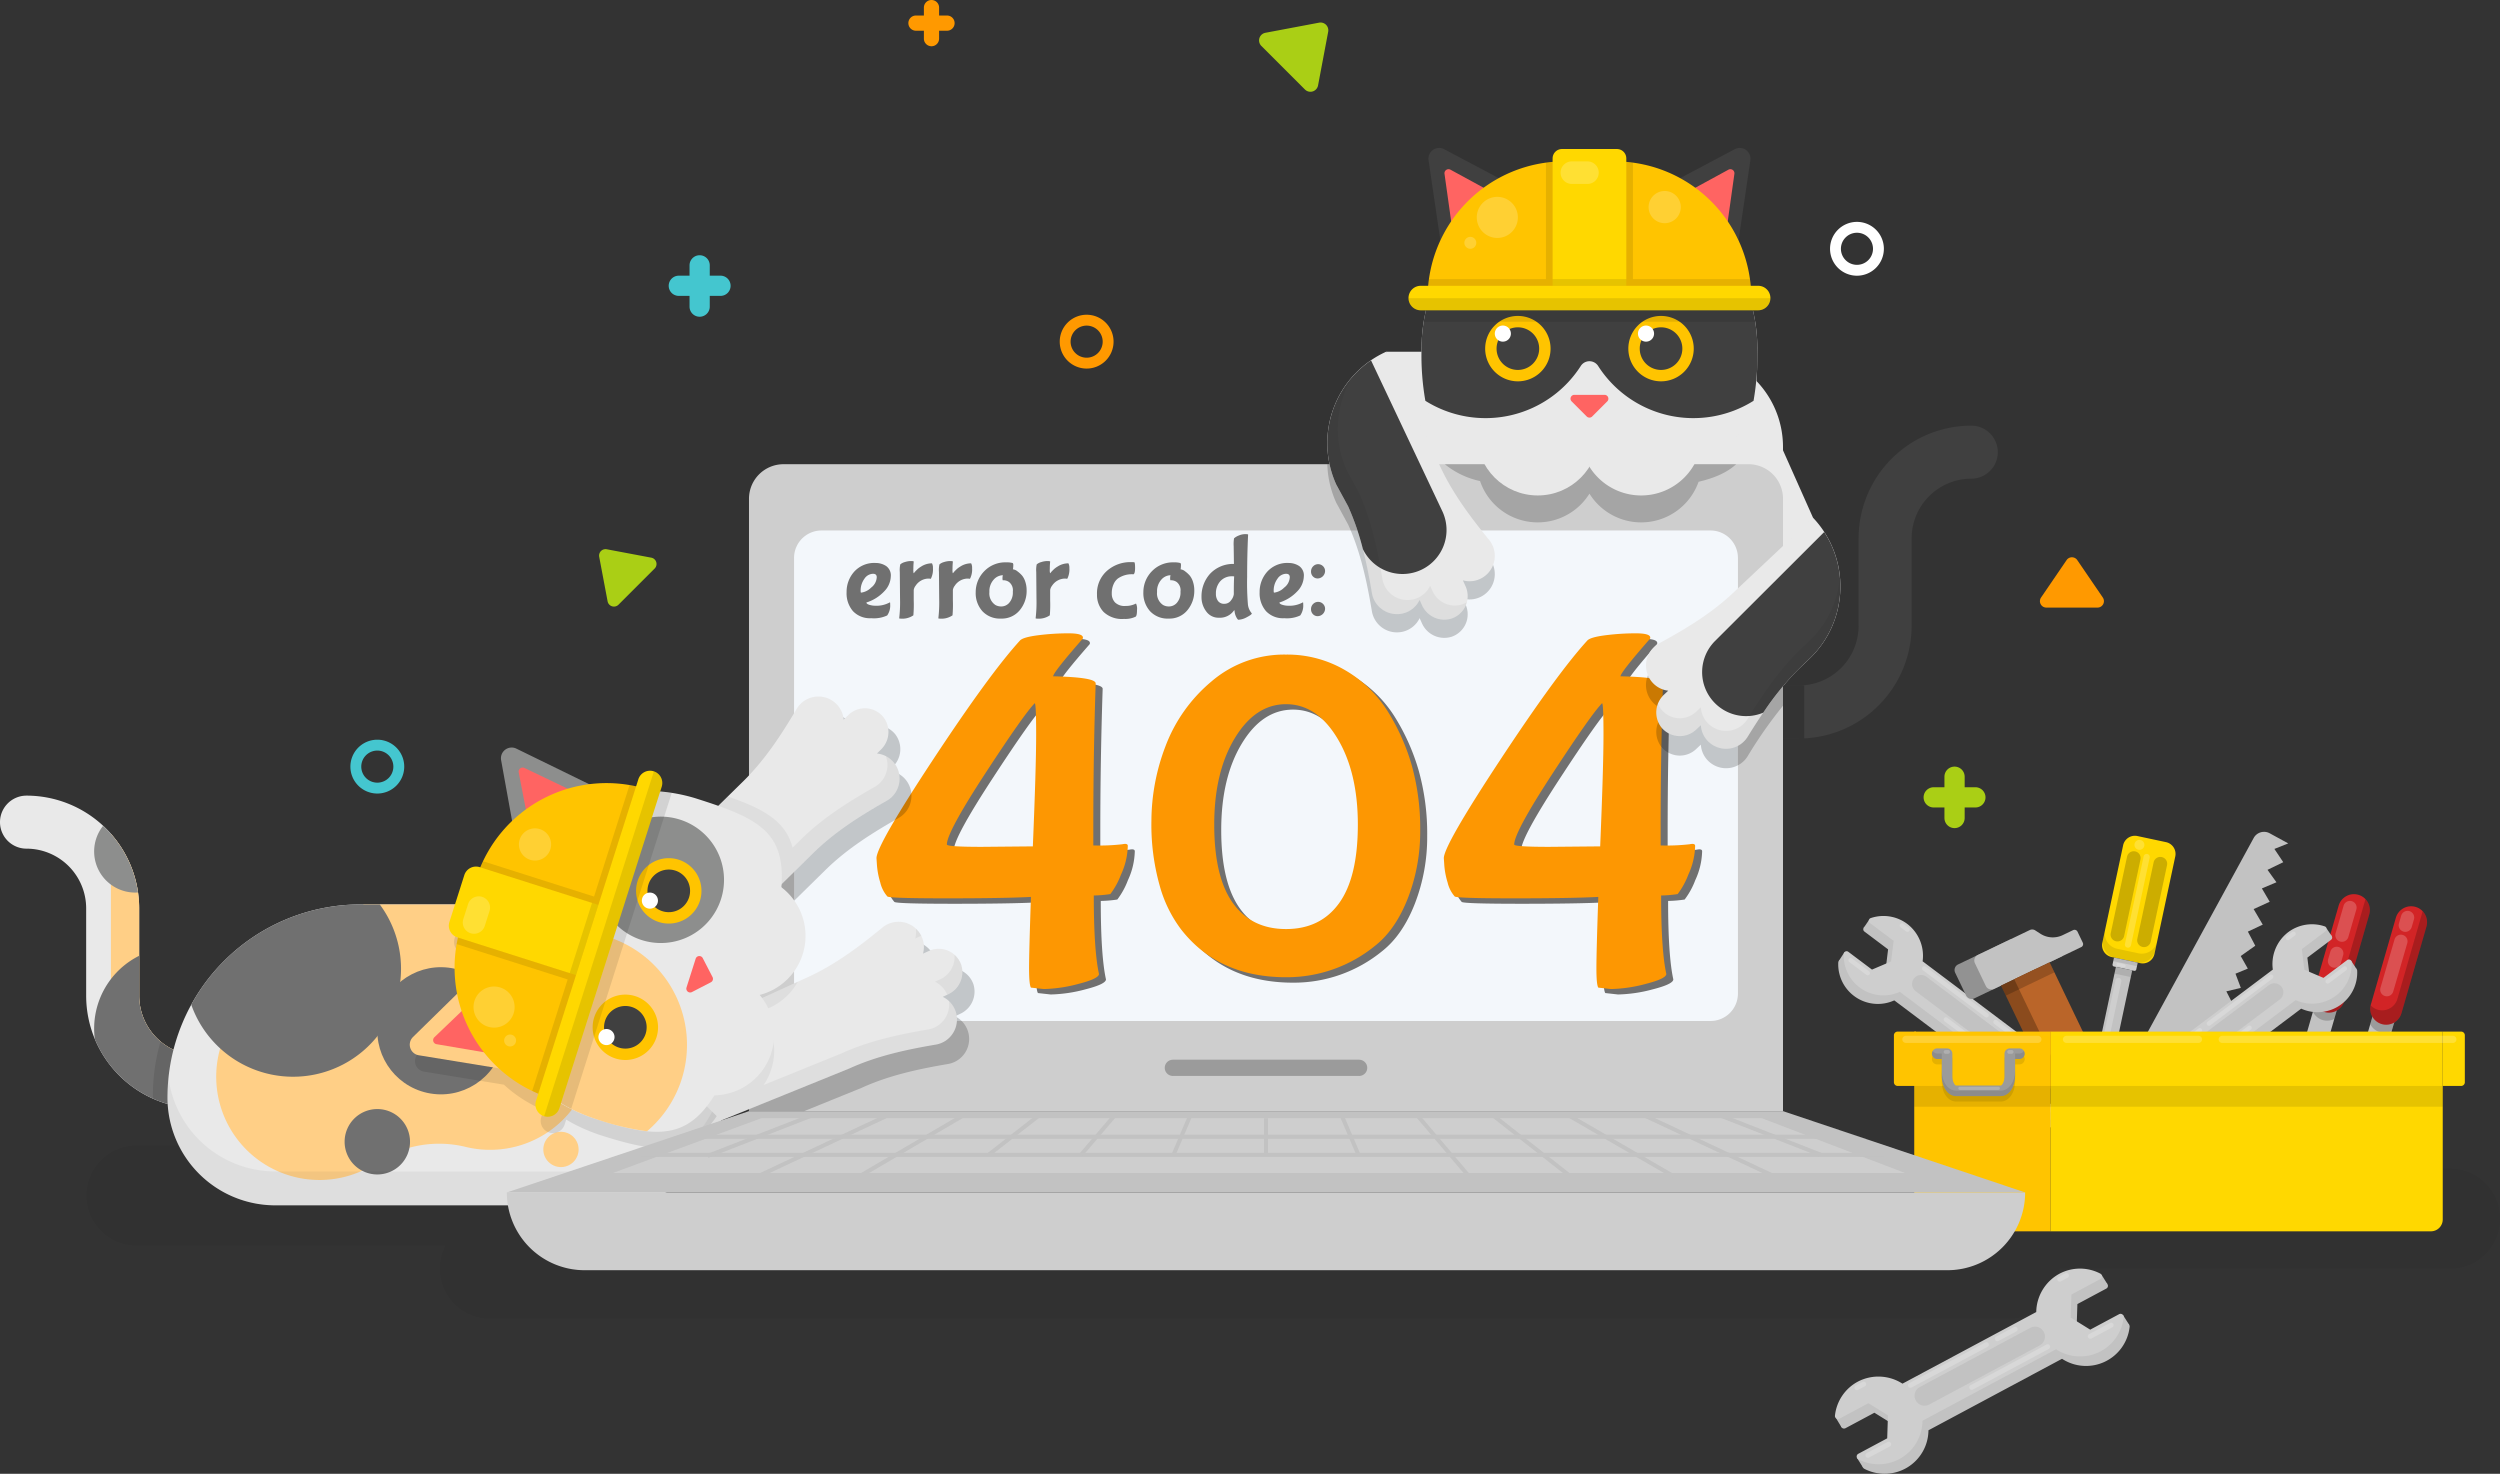 <svg xmlns="http://www.w3.org/2000/svg" viewBox="0 0 600 353.707"><rect x="0" y="0" width="600" height="353.707" fill="#333333" stroke="none"/><title>404_2</title><g id="4d220f50-6135-4e15-8e3f-b7aec2736557" data-name="Layer 2"><g id="74ee150f-be2d-4060-bd64-ba010504f14f" data-name="pets"><path d="M588.017,280.497H436.523a11.984,11.984,0,0,0-11.983,11.985H194.879a11.926,11.926,0,0,0,1.37-5.555h0a11.983,11.983,0,0,0-11.983-11.983H32.772a11.984,11.984,0,0,0-11.984,11.983h0a11.984,11.984,0,0,0,11.984,11.983h74.199a11.975,11.975,0,0,0,10.613,17.539h364.658A11.984,11.984,0,0,0,494.227,304.465h93.79a11.984,11.984,0,0,0,0-23.968Z" opacity="0.05"/><path d="M509.806,201.058h7.012a2.892,2.892,0,0,1,2.892,2.892v23.911a2.892,2.892,0,0,1-2.892,2.892H509.805a2.893,2.893,0,0,1-2.893-2.893V203.951a2.893,2.893,0,0,1,2.893-2.893Z" transform="translate(56.364 -102.375) rotate(12.046)" fill="#ffd800"/><path d="M513.242,228.796l-5.131-1.095a3.777,3.777,0,0,1-2.904-4.481l-.465,2.178a3.776,3.776,0,0,0,2.904,4.479l5.131,1.095a3.775,3.775,0,0,0,4.481-2.904l.464-2.177A3.775,3.775,0,0,1,513.242,228.796Z" opacity="0.1"/><path d="M507.841,225.907h0a1.642,1.642,0,0,1-1.263-1.949l3.918-18.359a1.645,1.645,0,0,1,1.95-1.265h0a1.643,1.643,0,0,1,1.263,1.95l-3.918,18.359A1.643,1.643,0,0,1,507.841,225.907Z" opacity="0.2"/><path d="M514.219,227.269h0a1.641,1.641,0,0,1-1.263-1.949l3.918-18.36a1.643,1.643,0,0,1,1.95-1.263h0a1.641,1.641,0,0,1,1.263,1.949l-3.918,18.36A1.643,1.643,0,0,1,514.219,227.269Z" opacity="0.2"/><path d="M507.083,230.402h5.82a0,0,0,0,1,0,0v1.67a.425.425,0,0,1-.425.425H507.507a.425.425,0,0,1-.425-.425v-1.67A0,0,0,0,1,507.083,230.402Z" transform="translate(59.582 -101.404) rotate(12.055)" fill="#cecece"/><path d="M507.188,230.645c.093.028.18.067.275.088l5.131,1.096c.096.02.191.018.287.031l.176-.827-5.692-1.215Z" opacity="0.1"/><path d="M506.124,259.158l5.607-26.266-3.913-.835-5.607,26.266a11.816,11.816,0,0,1-2.228,4.785h0l-1.556,7.289,6.223,1.328,1.556-7.289h0A11.788,11.788,0,0,1,506.124,259.158Z" fill="#c2c2c2"/><rect x="498.657" y="268.202" width="6.363" height="2.891" transform="translate(67.341 -98.813) rotate(12.048)" fill="#cecece"/><rect x="507.602" y="232.456" width="4.002" height="1.648" transform="translate(59.993 -101.333) rotate(12.061)" opacity="0.1"/><path d="M513.214,203.933h0a1.193,1.193,0,0,1-.918-1.415h0a1.193,1.193,0,0,1,1.416-.918h0a1.193,1.193,0,0,1,.918,1.416h0A1.193,1.193,0,0,1,513.214,203.933Z" fill="#fff" opacity="0.2"/><path d="M510.557,227.431h0a.742.742,0,0,1-.571-.881l4.487-21.024a.745.745,0,0,1,.882-.571h0a.744.744,0,0,1,.571.882l-4.488,21.022A.741.741,0,0,1,510.557,227.431Z" fill="#fff" opacity="0.2"/><path d="M509.709,232.153l-1.465-.314a.372.372,0,0,1-.287-.442h0a.373.373,0,0,1,.442-.287l1.465.312a.373.373,0,0,1,.288.442h0A.376.376,0,0,1,509.709,232.153Z" fill="#fff" opacity="0.2"/><path d="M503.154,260.073h0a.712.712,0,0,1-.549-.846l5.115-23.963a.714.714,0,0,1,.846-.549h0a.716.716,0,0,1,.549.848l-5.115,23.962A.713.713,0,0,1,503.154,260.073Z" fill="#fff" opacity="0.2"/><path d="M500.156,269.682h0a.611.611,0,0,1-.469-.724L500.849,263.512a.61.61,0,0,1,.724-.469h0a.61.61,0,0,1,.469.724l-1.162,5.444A.61.61,0,0,1,500.156,269.682Z" fill="#fff" opacity="0.2"/><rect x="568.546" y="241.387" width="5.409" height="11.772" transform="translate(1051.689 643.063) rotate(-163.924)" fill="#c2c2c2"/><rect x="554.766" y="238.469" width="5.409" height="11.772" transform="translate(1025.489 633.509) rotate(-163.926)" fill="#c2c2c2"/><path d="M575.479,242.366l-5.197-1.498-1.423,4.936a3.792,3.792,0,0,0,5.161,1.624Z" opacity="0.2"/><path d="M561.699,239.448l-5.198-1.498-1.403,4.873a3.777,3.777,0,0,0,5.131,1.728Z" opacity="0.2"/><path d="M579.731,217.655h0a3.819,3.819,0,0,1,2.611,4.727l-5.99,20.788a3.819,3.819,0,0,1-4.727,2.612h0a3.816,3.816,0,0,1-2.611-4.725l5.991-20.789A3.816,3.816,0,0,1,579.731,217.655Z" fill="#d22426"/><path d="M566.001,214.751h0a3.818,3.818,0,0,1,2.612,4.727L562.622,240.265a3.818,3.818,0,0,1-4.727,2.612h0a3.818,3.818,0,0,1-2.611-4.725L561.276,217.363A3.817,3.817,0,0,1,566.001,214.751Z" fill="#d22426"/><path d="M581.416,218.691c-.017.079-.02.158-.043.237l-5.991,20.789a3.816,3.816,0,0,1-4.725,2.611,3.766,3.766,0,0,1-1.685-1.035,3.809,3.809,0,0,0,7.379,1.876l5.991-20.788A3.799,3.799,0,0,0,581.416,218.691Z" opacity="0.2"/><path d="M567.688,215.787c-.018.079-.02.158-.043.237l-5.991,20.789a3.818,3.818,0,0,1-4.727,2.611h0a3.767,3.767,0,0,1-1.685-1.035,3.809,3.809,0,0,0,7.38,1.876l5.991-20.788A3.802,3.802,0,0,0,567.688,215.787Z" opacity="0.2"/><path d="M561.624,225.974h0a1.592,1.592,0,0,1-1.085-1.974l1.926-6.631a1.592,1.592,0,0,1,1.973-1.085h0a1.594,1.594,0,0,1,1.086,1.975l-1.926,6.63A1.594,1.594,0,0,1,561.624,225.974Z" fill="#fff" opacity="0.2"/><path d="M559.841,232.193h0a1.594,1.594,0,0,1-1.086-1.975l.538-1.851a1.592,1.592,0,0,1,1.975-1.085h0a1.591,1.591,0,0,1,1.085,1.973l-.538,1.852A1.592,1.592,0,0,1,559.841,232.193Z" fill="#fff" opacity="0.2"/><path d="M576.834,223.584h0a1.594,1.594,0,0,1-1.085-1.975l.538-1.851a1.592,1.592,0,0,1,1.974-1.085h0a1.593,1.593,0,0,1,1.085,1.973l-.538,1.852A1.593,1.593,0,0,1,576.834,223.584Z" fill="#fff" opacity="0.2"/><path d="M572.399,239.051h0a1.593,1.593,0,0,1-1.085-1.975l3.372-11.605a1.594,1.594,0,0,1,1.975-1.086h0a1.593,1.593,0,0,1,1.085,1.974l-3.372,11.606A1.593,1.593,0,0,1,572.399,239.051Z" fill="#fff" opacity="0.2"/><path d="M507.851,261.623l33.031-60.504a2.838,2.838,0,0,1,3.85-1.13l4.447,2.428-3.324,1.327,2.127,3.184-3.781,1.833,2.147,2.985-3.494,1.475,1.878,3.201-3.86,1.759,2.191,3.732-3.573,1.675,1.777,3.387-3.495,2.472,1.707,3.016-2.962,1.223,1.282,3.403-3.476.836,1.972,3.856-4.361,1.847,1.471,3.945-3.404.922,2.335,3.69-4.444.836,3.036,3.954-5.324,1.564,2.885,2.904-4.814,8.818Z" fill="#c2c2c2"/><polygon points="495.112 267.799 493.718 269.973 491.875 268.376 495.112 267.799" fill="#c2c2c2"/><path d="M501.058,259.93l-1.303,2.004-1.09-1.244s.794-2.192.975-2.042C499.82,258.798,501.058,259.93,501.058,259.93Z" fill="#c2c2c2"/><path d="M493.565,269.054l-5.686-4.275.603-4.953,4.591-1.954,5.688,4.278a.672.672,0,0,0,1.076-.492,9.506,9.506,0,0,0-3.788-8.066,9.627,9.627,0,0,0-9.63-1.04l-26.317-19.79a9.632,9.632,0,0,0-3.674-8.962,9.508,9.508,0,0,0-8.802-1.401.672.672,0,0,0-.173,1.17l5.688,4.278-.603,4.952-4.59,1.954-5.686-4.275a.673.673,0,0,0-1.077.496,9.514,9.514,0,0,0,13.44,9.117l26.274,19.758A9.515,9.515,0,0,0,493.387,270.227.673.673,0,0,0,493.565,269.054Z" fill="#c2c2c2"/><polygon points="442.669 228.532 441.316 230.61 442.989 231.717 444.414 229.389 442.669 228.532" fill="#c2c2c2"/><polygon points="448.527 220.842 447.268 222.708 452.785 225.864 451.068 222.165 448.527 220.842" fill="#c2c2c2"/><path d="M494.892,267.006l-5.686-4.277.603-4.952,4.59-1.954,5.688,4.278a.672.672,0,0,0,1.076-.492,9.51,9.51,0,0,0-3.788-8.068,9.63,9.63,0,0,0-9.63-1.04l-26.317-19.79a9.629,9.629,0,0,0-3.674-8.962,9.509,9.509,0,0,0-8.8-1.4.672.672,0,0,0-.175,1.17l5.689,4.277-.603,4.952-4.591,1.954-5.686-4.275a.673.673,0,0,0-1.077.497,9.517,9.517,0,0,0,13.44,9.117l26.275,19.756A9.516,9.516,0,0,0,494.714,268.179.674.674,0,0,0,494.892,267.006Z" fill="#cecece"/><path d="M481.498,254.232l-21.735-16.344a2.161,2.161,0,0,1-.428-3.025h0a2.159,2.159,0,0,1,3.025-.428l21.735,16.343a2.161,2.161,0,0,1,.43,3.026h0A2.162,2.162,0,0,1,481.498,254.232Z" fill="#c2c2c2"/><path d="M476.441,244.096,461.511,232.868a.539.539,0,0,1-.107-.756h0a.539.539,0,0,1,.756-.107L477.09,243.232a.542.542,0,0,1,.107.757h0A.54.54,0,0,1,476.441,244.096Z" fill="#fff" opacity="0.2"/><path d="M481.632,256.346l-14.931-11.226a.541.541,0,0,1-.107-.757h0a.54.54,0,0,1,.756-.107l14.931,11.228a.539.539,0,0,1,.107.756h0A.541.541,0,0,1,481.632,256.346Z" fill="#fff" opacity="0.2"/><path d="M482.111,248.36l-3.504-2.635a.542.542,0,0,1-.107-.757h0a.542.542,0,0,1,.757-.107l3.504,2.635a.542.542,0,0,1,.107.757h0A.542.542,0,0,1,482.111,248.36Z" fill="#fff" opacity="0.2"/><path d="M457.469,223.549l-1.321-.993a.539.539,0,0,1-.107-.756h0a.539.539,0,0,1,.756-.107l1.321.993a.54.54,0,0,1,.107.756h0A.54.54,0,0,1,457.469,223.549Z" fill="#fff" opacity="0.2"/><path d="M497.359,253.544l-1.321-.993a.539.539,0,0,1-.107-.756h0a.539.539,0,0,1,.756-.107l1.321.993a.539.539,0,0,1,.107.756h0A.539.539,0,0,1,497.359,253.544Z" fill="#fff" opacity="0.2"/><path d="M447.924,233.968l-4.088-3.074a.54.54,0,0,1-.107-.756h0a.541.541,0,0,1,.757-.107l4.088,3.073a.542.542,0,0,1,.107.757h0A.542.542,0,0,1,447.924,233.968Z" fill="#fff" opacity="0.2"/><path d="M491.674,266.865l-4.088-3.073a.541.541,0,0,1-.107-.756h0a.541.541,0,0,1,.757-.107l4.088,3.073a.54.54,0,0,1,.107.756h0A.539.539,0,0,1,491.674,266.865Z" fill="#fff" opacity="0.2"/><polygon points="511.796 269.784 513.189 271.958 515.031 270.361 511.796 269.784" fill="#c2c2c2"/><path d="M505.85,261.916l1.303,2.004,1.089-1.244s-.794-2.194-.974-2.042C507.087,260.784,505.85,261.916,505.85,261.916Z" fill="#c2c2c2"/><path d="M513.341,271.04l5.686-4.275-.603-4.953-4.59-1.954-5.688,4.278a.672.672,0,0,1-1.076-.492,9.51,9.51,0,0,1,3.788-8.067,9.63,9.63,0,0,1,9.63-1.04l26.317-19.788a9.631,9.631,0,0,1,3.674-8.964,9.51,9.51,0,0,1,8.801-1.4.672.672,0,0,1,.175,1.17l-5.689,4.277.603,4.953,4.59,1.954,5.688-4.277a.673.673,0,0,1,1.077.497,9.516,9.516,0,0,1-13.44,9.117L526.009,261.833a9.516,9.516,0,0,1-12.489,10.38A.674.674,0,0,1,513.341,271.04Z" fill="#c2c2c2"/><polygon points="564.238 230.518 565.591 232.596 563.918 233.703 562.492 231.374 564.238 230.518" fill="#c2c2c2"/><polygon points="558.381 222.826 559.639 224.692 554.122 227.85 555.839 224.151 558.381 222.826" fill="#c2c2c2"/><path d="M512.015,268.991l5.686-4.275-.603-4.952-4.59-1.954-5.689,4.277a.671.671,0,0,1-1.075-.492,9.504,9.504,0,0,1,3.788-8.066,9.63,9.63,0,0,1,9.63-1.04l26.317-19.79a9.628,9.628,0,0,1,3.672-8.962,9.509,9.509,0,0,1,8.802-1.4.672.672,0,0,1,.175,1.169l-5.689,4.278.603,4.952,4.59,1.954,5.686-4.275a.673.673,0,0,1,1.077.497,9.515,9.515,0,0,1-13.439,9.117L524.683,259.784a9.516,9.516,0,0,1-12.489,10.381A.675.675,0,0,1,512.015,268.991Z" fill="#cecece"/><path d="M525.409,256.217l21.736-16.343a2.161,2.161,0,0,0,.428-3.025h0a2.16,2.16,0,0,0-3.025-.428L522.812,252.764a2.161,2.161,0,0,0-.428,3.025h0A2.16,2.16,0,0,0,525.409,256.217Z" fill="#c2c2c2"/><path d="M530.467,246.081l14.931-11.226a.539.539,0,0,0,.107-.756h0a.539.539,0,0,0-.756-.107l-14.931,11.226a.539.539,0,0,0-.107.756h0A.539.539,0,0,0,530.467,246.081Z" fill="#fff" opacity="0.2"/><path d="M525.276,258.332l14.931-11.228a.54.54,0,0,0,.107-.756h0a.539.539,0,0,0-.756-.107L524.627,257.467a.541.541,0,0,0-.107.757h0A.54.54,0,0,0,525.276,258.332Z" fill="#fff" opacity="0.2"/><path d="M524.796,250.344l3.504-2.633a.541.541,0,0,0,.107-.757h0a.54.54,0,0,0-.756-.107l-3.504,2.635a.54.54,0,0,0-.107.756h0A.538.538,0,0,0,524.796,250.344Z" fill="#fff" opacity="0.2"/><path d="M549.439,225.535l1.321-.993a.539.539,0,0,0,.107-.756h0a.539.539,0,0,0-.756-.107l-1.321.992a.541.541,0,0,0-.107.757h0A.541.541,0,0,0,549.439,225.535Z" fill="#fff" opacity="0.2"/><path d="M509.549,255.53l1.321-.993a.539.539,0,0,0,.107-.756h0a.539.539,0,0,0-.756-.107L508.9,254.666a.541.541,0,0,0-.107.757h0A.54.54,0,0,0,509.549,255.53Z" fill="#fff" opacity="0.2"/><path d="M558.983,235.954l4.088-3.074a.539.539,0,0,0,.107-.756h0a.539.539,0,0,0-.756-.107l-4.088,3.073a.54.54,0,0,0-.107.756h0A.539.539,0,0,0,558.983,235.954Z" fill="#fff" opacity="0.2"/><path d="M515.233,268.851l4.088-3.073a.539.539,0,0,0,.107-.756h0a.539.539,0,0,0-.756-.108l-4.088,3.074a.539.539,0,0,0-.107.756h0A.539.539,0,0,0,515.233,268.851Z" fill="#fff" opacity="0.2"/><path d="M484.959,226.369l-1.243-.803a1.334,1.334,0,0,0-1.304-.083l-12.474,5.983a1.488,1.488,0,0,0-.698,1.986l2.618,5.458a1.488,1.488,0,0,0,1.986.698l9.658-4.632,3.491-1.675,7.773-3.728a.785.785,0,0,0,.368-1.048l-1.273-2.655a.785.785,0,0,0-1.048-.368l-2.512,1.206A5.478,5.478,0,0,1,484.959,226.369Z" fill="#929292"/><path d="M489.698,224.096l-1.243-.804a1.336,1.336,0,0,0-1.304-.083L474.677,229.192a1.49,1.49,0,0,0-.699,1.987l2.618,5.458a1.489,1.489,0,0,0,1.987.698l9.657-4.632,3.491-1.675,7.773-3.728a.786.786,0,0,0,.37-1.048l-1.275-2.655a.784.784,0,0,0-1.048-.368l-2.512,1.205A5.478,5.478,0,0,1,489.698,224.096Z" fill="#c2c2c2"/><path d="M502.578,268.421l-2.962,1.42a3.062,3.062,0,0,1-4.084-1.435l-15.285-31.867,8.482-4.068,15.285,31.866A3.062,3.062,0,0,1,502.578,268.421Z" fill="#8b4b1d"/><path d="M505.749,266.899l-2.963,1.421a3.06,3.06,0,0,1-4.083-1.437l-15.286-31.866,8.482-4.069,15.285,31.867A3.06,3.06,0,0,1,505.749,266.899Z" fill="#ba6529"/><rect x="480.19" y="233.612" width="12.924" height="2.68" transform="translate(-53.747 233.601) rotate(-25.628)" opacity="0.2"/><path d="M492.083,247.582h94.175a0,0,0,0,1,0,0v45.091a2.844,2.844,0,0,1-2.844,2.844h-91.331a0,0,0,0,1,0,0v-47.935A0,0,0,0,1,492.083,247.582Z" fill="#ffd800"/><path d="M459.419,247.582h32.664a0,0,0,0,1,0,0v47.935a0,0,0,0,1,0,0H462.263a2.844,2.844,0,0,1-2.844-2.844V247.582A0,0,0,0,1,459.419,247.582Z" fill="#ffc400"/><path d="M586.258,247.582h4.409a.894.894,0,0,1,.894.894v11.257a.894.894,0,0,1-.894.894h-4.409a0,0,0,0,1,0,0v-13.044A0,0,0,0,1,586.258,247.582Z" fill="#ffd800"/><path d="M455.433,247.582H459.842a0,0,0,0,1,0,0v13.044a0,0,0,0,1,0,0h-4.409a.894.894,0,0,1-.894-.894V248.476A.894.894,0,0,1,455.433,247.582Z" fill="#ffc400"/><rect x="459.419" y="260.626" width="126.839" height="4.984" opacity="0.1"/><g opacity="0.1"><path d="M480.203,264.367H469.442c-1.92,0-3.424-2.124-3.424-4.836v-4.073h-1.085a1.273,1.273,0,0,1,0-2.546h2.358a1.273,1.273,0,0,1,1.272,1.273v5.345c0,1.479.66,2.291.878,2.291h10.761c.218,0,.878-.812.878-2.291v-5.345a1.272,1.272,0,0,1,1.272-1.273h2.306a1.273,1.273,0,0,1,0,2.546H483.627v4.073C483.627,262.244,482.123,264.367,480.203,264.367Z"/></g><path d="M480.203,263.066H469.442c-1.92,0-3.424-2.124-3.424-4.836V254.157h-1.085a1.272,1.272,0,0,1,0-2.544h2.358a1.272,1.272,0,0,1,1.272,1.272v5.345c0,1.479.66,2.291.878,2.291h10.761c.218,0,.878-.812.878-2.291v-5.345a1.271,1.271,0,0,1,1.272-1.272h2.306a1.272,1.272,0,0,1,0,2.544H483.627v4.073C483.627,260.942,482.123,263.066,480.203,263.066Z" fill="#9b9b9b"/><g opacity="0.1"><path d="M466.018,252.845h-1.085a1.251,1.251,0,0,1-1.064-.617,1.232,1.232,0,0,0-.208.656,1.271,1.271,0,0,0,1.272,1.272H466.018Z"/><path d="M484.659,252.845H483.627V254.157h1.032a1.271,1.271,0,0,0,1.272-1.272,1.243,1.243,0,0,0-.208-.656A1.251,1.251,0,0,1,484.659,252.845Z"/><path d="M480.203,261.754H469.442c-1.92,0-3.424-2.124-3.424-4.836v1.312c0,2.713,1.504,4.836,3.424,4.836h10.761c1.92,0,3.424-2.124,3.424-4.836V256.918C483.627,259.631,482.123,261.754,480.203,261.754Z"/></g><path d="M467.532,252.91h-.597a.45.45,0,0,1-.45-.45h0a.45.45,0,0,1,.45-.451h.597a.45.45,0,0,1,.45.451h0A.45.45,0,0,1,467.532,252.91Z" fill="#fff" opacity="0.2"/><path d="M482.794,252.91h-.597a.45.45,0,0,1-.45-.45h0a.45.45,0,0,1,.45-.451h.597a.45.45,0,0,1,.45.451h0A.45.45,0,0,1,482.794,252.91Z" fill="#fff" opacity="0.2"/><path d="M479.602,261.581h-9.227a.378.378,0,0,1-.377-.379h0a.378.378,0,0,1,.377-.377h9.227a.378.378,0,0,1,.377.377h0A.378.378,0,0,1,479.602,261.581Z" fill="#fff" opacity="0.2"/><path d="M489.103,250.301H457.407a.852.852,0,0,1-.851-.853h0a.852.852,0,0,1,.851-.853h31.695a.854.854,0,0,1,.853.853h0A.853.853,0,0,1,489.103,250.301Z" fill="#fff" opacity="0.2"/><path d="M527.643,250.301H495.948a.852.852,0,0,1-.852-.853h0a.853.853,0,0,1,.852-.853h31.695a.852.852,0,0,1,.851.853h0A.852.852,0,0,1,527.643,250.301Z" fill="#fff" opacity="0.2"/><path d="M588.692,250.301h-55.36a.853.853,0,0,1-.853-.853h0a.854.854,0,0,1,.853-.853h55.36a.853.853,0,0,1,.853.853h0A.853.853,0,0,1,588.692,250.301Z" fill="#fff" opacity="0.2"/><polygon points="435.128 124.256 424.422 100.227 423.147 137.762 435.128 127.318 435.128 124.256" fill="#e9e9e9"/><path d="M332.676,84.416h72.391a22.853,22.853,0,0,1,22.853,22.853v87.711a0,0,0,0,1,0,0h-95.244a0,0,0,0,1,0,0V84.416A0,0,0,0,1,332.676,84.416Z" fill="#e9e9e9"/><path d="M51.859,266.035H47.723a27.074,27.074,0,0,1-27.043-27.043V217.993a14.333,14.333,0,0,0-14.317-14.316,6.363,6.363,0,1,1,0-12.727,27.074,27.074,0,0,1,27.043,27.043v20.999A14.333,14.333,0,0,0,47.723,253.308h4.136a6.363,6.363,0,0,1,0,12.727Z" fill="#e9e9e9"/><path d="M427.611,177.241h4.135a27.074,27.074,0,0,0,27.044-27.043v-20.999A14.334,14.334,0,0,1,473.108,114.882a6.363,6.363,0,1,0,0-12.726,27.073,27.073,0,0,0-27.044,27.043v20.999a14.333,14.333,0,0,1-14.317,14.317h-4.135a6.363,6.363,0,1,0,0,12.727Z" fill="#404040"/><path d="M55.89,254.786a6.305,6.305,0,0,0-4.031-1.477H47.723a14.333,14.333,0,0,1-14.317-14.316V217.993a26.899,26.899,0,0,0-6.788-17.856v39.485a19.602,19.602,0,0,0,19.602,19.602h9.669Z" fill="#ffcf86"/><path d="M47.317,266.014a19.699,19.699,0,0,0,10.808-7.306,6.348,6.348,0,0,0-6.266-5.4H47.723a14.333,14.333,0,0,1-14.317-14.316v-9.606a19.527,19.527,0,0,0-10.648,19.985A27.072,27.072,0,0,0,47.317,266.014Z" fill="#707070"/><path d="M51.859,253.308H47.723a14.244,14.244,0,0,1-9.191-3.354A46.342,46.342,0,0,0,36.694,262.873c0,.268.032.526.04.792a26.864,26.864,0,0,0,10.583,2.349,19.699,19.699,0,0,0,10.808-7.306A6.348,6.348,0,0,0,51.859,253.308Z" opacity="0.1"/><path d="M33.106,214.188a26.97,26.97,0,0,0-8.367-15.978A9.869,9.869,0,0,0,32.473,214.22C32.687,214.22,32.896,214.2,33.106,214.188Z" fill="#8d8e8d"/><path d="M147.493,289.281H66.071a25.877,25.877,0,0,1-25.877-25.878h0A46.338,46.338,0,0,1,86.531,217.066h87.237v45.939A26.276,26.276,0,0,1,147.493,289.281Z" fill="#e9e9e9"/><path d="M120.331,226.494A24.817,24.817,0,0,0,94.769,241.475a24.784,24.784,0,1,0-4.354,37.565,26.922,26.922,0,0,1,21.273-3.799,24.808,24.808,0,1,0,8.642-48.748Z" fill="#ffcf86"/><path d="M87.085,219.613a24.805,24.805,0,0,0,49.61,0,25.063,25.063,0,0,0-.129-2.547H87.214A25.291,25.291,0,0,0,87.085,219.613Z" fill="#ffcf86"/><circle cx="105.814" cy="247.386" r="15.258" transform="translate(-158.394 298.28) rotate(-77.745)" fill="#707070"/><path d="M98.404,274.023a7.848,7.848,0,1,1-7.848-7.848A7.847,7.847,0,0,1,98.404,274.023Z" fill="#707070"/><path d="M45.9,241.12A25.911,25.911,0,1,0,91.146,217.066h-4.615A46.322,46.322,0,0,0,45.9,241.12Z" fill="#707070"/><path d="M138.864,275.868a4.232,4.232,0,1,1-4.232-4.233A4.232,4.232,0,0,1,138.864,275.868Z" fill="#ffcf86"/><path d="M147.493,281.144H66.071A25.864,25.864,0,0,1,40.437,258.633a46.85,46.85,0,0,0-.243,4.771h0a25.877,25.877,0,0,0,25.877,25.878h81.422a26.276,26.276,0,0,0,26.275-26.276v-8.136A26.275,26.275,0,0,1,147.493,281.144Z" opacity="0.05"/><path d="M109.116,225.2a2.946,2.946,0,0,0,1.914,3.702l.143.046h-.001v.001q-.178.782-.316,1.564v.004h0a32.554,32.554,0,0,0,.099,11.927l-10.582,10.374a2.573,2.573,0,0,0,1.387,4.377l19.193,3.133a32.58,32.58,0,0,0,9.489,6.087l-.542,1.7a2.943,2.943,0,0,0,1.912,3.697h0c.012.004.024.004.036.008h0l.005.001a2.932,2.932,0,0,0,2.218-.209c.012-.005.022-.015.034-.022a2.978,2.978,0,0,0,.434-.282c.038-.031.068-.069.104-.101a2.875,2.875,0,0,0,.301-.291c.064-.075.114-.163.171-.245.052-.076.112-.145.157-.227a2.932,2.932,0,0,0,.236-.544l.38-1.194.008.005c.178.106.355.214.535.317.749.431,1.512.845,2.296,1.23.095.046.193.088.288.134.7.337,1.416.653,2.142.952.215.088.43.176.647.261.827.324,1.665.634,2.523.906,1.118.356,2.185.681,3.221.983.094.028.192.057.285.084,1.011.293,1.981.553,2.92.787.091.023.182.046.272.067q1.418.348,2.733.593c.056.011.112.02.168.031.902.164,1.775.294,2.612.379h.001c6.925.7,11.714-1.475,16.176-8.628.252-.005.502-.027.753-.045a26.37,26.37,0,0,0,.299-3.758V217.066H111.705Z" opacity="0.1"/><path d="M188.045,111.411H419.633a8.287,8.287,0,0,1,8.287,8.287V266.671a0,0,0,0,1,0,0H179.758a0,0,0,0,1,0,0V119.698A8.287,8.287,0,0,1,188.045,111.411Z" fill="#cecece"/><path d="M197.156,127.318H410.522a6.581,6.581,0,0,1,6.581,6.581V238.456a6.581,6.581,0,0,1-6.581,6.581H197.156a6.581,6.581,0,0,1-6.581-6.581v-104.556A6.581,6.581,0,0,1,197.156,127.318Z" fill="#f3f7fb"/><polygon points="427.92 266.671 303.838 266.671 179.758 266.671 121.642 286.185 303.838 286.185 486.037 286.185 427.92 266.671" fill="#c2c2c2"/><path d="M467.372,304.851H140.306a18.666,18.666,0,0,1-18.665-18.665H486.037A18.666,18.666,0,0,1,467.372,304.851Z" fill="#cecece"/><polygon points="193.121 268.367 182.728 268.367 147.094 281.518 457.191 281.518 422.83 268.367 193.121 268.367" fill="#cecece"/><line x1="166.396" y1="272.823" x2="438.95" y2="272.823" fill="none" stroke="#c2c2c2" stroke-miterlimit="10" stroke-width="0.975"/><line x1="153.669" y1="277.17" x2="452.259" y2="277.17" fill="none" stroke="#c2c2c2" stroke-miterlimit="10" stroke-width="0.975"/><line x1="194.52" y1="267.83" x2="169.843" y2="277.423" fill="none" stroke="#c2c2c2" stroke-miterlimit="10" stroke-width="0.975"/><line x1="212.74" y1="267.83" x2="179.758" y2="283.306" fill="none" stroke="#c2c2c2" stroke-miterlimit="10" stroke-width="0.975"/><line x1="204.574" y1="283.306" x2="230.96" y2="267.83" fill="none" stroke="#c2c2c2" stroke-miterlimit="10" stroke-width="0.975"/><line x1="237.236" y1="277.17" x2="249.18" y2="267.83" fill="none" stroke="#c2c2c2" stroke-miterlimit="10" stroke-width="0.975"/><path d="M264.187,216.226q0,13.155,1.247,18.821,0,1.131-4.875,2.38a34.66,34.66,0,0,1-8.389,1.248l-3.062-.34q-.453-.682-.453-4.649,0-3.967.453-17.12-6.461.341-20.237.34-13.774,0-14.228-.453a7.839,7.839,0,0,1-1.7-3.345,19.119,19.119,0,0,1-.795-4.138l-.113-1.701q0-3.06,13.605-23.695,13.604-20.633,20.86-28.571.792-.792,4.422-1.247a57.798,57.798,0,0,1,7.144-.453q3.512,0,3.514,1.02a.465.465,0,0,1-.113.34q-7.032,8.051-7.029,8.957,10.203.228,10.203,1.701-.569,17.12-.566,34.579v4.308a47.582,47.582,0,0,0,6.972-.284c.868-.187,1.304-.057,1.304.397a17.325,17.325,0,0,1-1.645,6.916,18.293,18.293,0,0,1-2.55,4.648A29.655,29.655,0,0,1,264.187,216.226Zm-26.87-11.677,12.245-.113q.791-19.047.793-26.7,0-7.653-.34-7.652-2.495,2.495-11.791,16.722-9.297,14.231-9.297,17.177Q228.927,204.55,237.318,204.549Z" fill="#707070"/><path d="M334.648,171.896a50.827,50.827,0,0,1,5.839,13.038,56.296,56.296,0,0,1,2.04,15.703,44.125,44.125,0,0,1-2.948,16.212q-2.95,7.541-7.823,11.395a33.477,33.477,0,0,1-21.427,7.596q-16.215,0-25.17-11.451a31.153,31.153,0,0,1-5.159-10.543,54.043,54.043,0,0,1-1.984-15.533,50.608,50.608,0,0,1,3.401-17.97,37.394,37.394,0,0,1,10.998-15.475,26.761,26.761,0,0,1,17.913-6.463,27.4,27.4,0,0,1,14.172,3.741A29.566,29.566,0,0,1,334.648,171.896Zm-37.073,46.144q4.477,6.236,12.754,6.236,8.274,0,12.754-6.236,4.477-6.233,4.478-18.82,0-12.585-4.932-20.748-4.932-8.162-12.301-8.163-7.371,0-12.301,8.163-4.932,8.164-4.932,20.748Q293.097,211.804,297.575,218.04Z" fill="#707070"/><path d="M400.348,216.226q0,13.155,1.247,18.821,0,1.131-4.875,2.38a34.66,34.66,0,0,1-8.389,1.248l-3.062-.34q-.453-.682-.453-4.649,0-3.967.453-17.12-6.461.341-20.237.34-13.774,0-14.228-.453a7.839,7.839,0,0,1-1.7-3.345,19.119,19.119,0,0,1-.795-4.138l-.113-1.701q0-3.06,13.605-23.695,13.604-20.633,20.86-28.571.792-.792,4.422-1.247a57.798,57.798,0,0,1,7.144-.453q3.512,0,3.514,1.02a.465.465,0,0,1-.113.34q-7.032,8.051-7.029,8.957,10.203.228,10.203,1.701-.569,17.12-.566,34.579v4.308a47.582,47.582,0,0,0,6.972-.284c.868-.187,1.304-.057,1.304.397a17.325,17.325,0,0,1-1.645,6.916,18.293,18.293,0,0,1-2.55,4.648A29.655,29.655,0,0,1,400.348,216.226Zm-26.87-11.677,12.245-.113q.791-19.047.793-26.7,0-7.653-.34-7.652-2.495,2.495-11.791,16.722-9.297,14.231-9.297,17.177Q365.088,204.55,373.479,204.549Z" fill="#707070"/><path d="M262.509,214.92q0,13.155,1.247,18.821,0,1.131-4.875,2.38a34.66,34.66,0,0,1-8.389,1.248l-3.062-.34q-.453-.682-.453-4.649,0-3.967.453-17.12-6.461.341-20.237.34-13.774,0-14.228-.453a7.839,7.839,0,0,1-1.7-3.345,19.119,19.119,0,0,1-.795-4.138l-.113-1.701q0-3.06,13.605-23.695,13.604-20.633,20.86-28.571.792-.792,4.422-1.247a57.8,57.8,0,0,1,7.144-.453q3.512,0,3.514,1.02a.465.465,0,0,1-.113.34q-7.032,8.051-7.029,8.957,10.203.228,10.203,1.701-.569,17.12-.566,34.579v4.308a47.582,47.582,0,0,0,6.972-.284c.868-.187,1.304-.057,1.304.397a17.325,17.325,0,0,1-1.645,6.916,18.293,18.293,0,0,1-2.55,4.648A29.653,29.653,0,0,1,262.509,214.92Zm-26.87-11.677,12.245-.113q.791-19.047.793-26.7,0-7.653-.34-7.652-2.495,2.495-11.791,16.722-9.297,14.231-9.297,17.177Q227.249,203.244,235.639,203.243Z" fill="#fd9702"/><path d="M332.97,170.591a50.827,50.827,0,0,1,5.839,13.038,56.296,56.296,0,0,1,2.04,15.703,44.125,44.125,0,0,1-2.948,16.212q-2.95,7.541-7.823,11.395a33.477,33.477,0,0,1-21.427,7.596q-16.215,0-25.17-11.451a31.153,31.153,0,0,1-5.159-10.543,54.043,54.043,0,0,1-1.984-15.533,50.608,50.608,0,0,1,3.401-17.97,37.394,37.394,0,0,1,10.998-15.475,26.761,26.761,0,0,1,17.913-6.463,27.4,27.4,0,0,1,14.172,3.741A29.566,29.566,0,0,1,332.97,170.591ZM295.897,216.735q4.477,6.236,12.754,6.236,8.274,0,12.754-6.236,4.477-6.233,4.478-18.82,0-12.585-4.932-20.748-4.932-8.162-12.301-8.163-7.371,0-12.301,8.163-4.932,8.164-4.932,20.748Q291.419,210.499,295.897,216.735Z" fill="#fd9702"/><path d="M398.67,214.92q0,13.155,1.247,18.821,0,1.131-4.875,2.38a34.66,34.66,0,0,1-8.389,1.248l-3.062-.34q-.453-.682-.453-4.649,0-3.967.453-17.12-6.461.341-20.237.34-13.774,0-14.228-.453a7.839,7.839,0,0,1-1.7-3.345,19.119,19.119,0,0,1-.795-4.138l-.113-1.701q0-3.06,13.605-23.695,13.604-20.633,20.86-28.571.792-.792,4.422-1.247a57.8,57.8,0,0,1,7.144-.453q3.512,0,3.514,1.02a.465.465,0,0,1-.113.34q-7.032,8.051-7.029,8.957,10.203.228,10.203,1.701-.569,17.12-.566,34.579v4.308a47.582,47.582,0,0,0,6.972-.284c.868-.187,1.304-.057,1.304.397a17.325,17.325,0,0,1-1.645,6.916,18.292,18.292,0,0,1-2.55,4.648A29.653,29.653,0,0,1,398.67,214.92Zm-26.87-11.677,12.245-.113q.791-19.047.793-26.7,0-7.653-.34-7.652-2.495,2.495-11.791,16.722-9.297,14.231-9.297,17.177Q363.41,203.244,371.8,203.243Z" fill="#fd9702"/><line x1="259.437" y1="277.17" x2="267.399" y2="267.83" fill="none" stroke="#c2c2c2" stroke-miterlimit="10" stroke-width="0.975"/><line x1="281.638" y1="277.17" x2="285.619" y2="267.83" fill="none" stroke="#c2c2c2" stroke-miterlimit="10" stroke-width="0.975"/><line x1="303.838" y1="277.276" x2="303.838" y2="268.367" fill="none" stroke="#c2c2c2" stroke-miterlimit="10" stroke-width="0.975"/><line x1="326.04" y1="277.17" x2="322.059" y2="267.83" fill="none" stroke="#c2c2c2" stroke-miterlimit="10" stroke-width="0.975"/><line x1="353.312" y1="283.215" x2="340.278" y2="267.83" fill="none" stroke="#c2c2c2" stroke-miterlimit="10" stroke-width="0.975"/><line x1="379.242" y1="284.17" x2="358.497" y2="267.83" fill="none" stroke="#c2c2c2" stroke-miterlimit="10" stroke-width="0.975"/><line x1="404.059" y1="283.693" x2="376.718" y2="267.83" fill="none" stroke="#c2c2c2" stroke-miterlimit="10" stroke-width="0.975"/><line x1="428.743" y1="283.693" x2="394.937" y2="267.83" fill="none" stroke="#c2c2c2" stroke-miterlimit="10" stroke-width="0.975"/><line x1="437.045" y1="277.17" x2="413.156" y2="267.83" fill="none" stroke="#c2c2c2" stroke-miterlimit="10" stroke-width="0.975"/><line x1="281.488" y1="256.278" x2="326.19" y2="256.278" fill="none" stroke="#9b9b9b" stroke-linecap="round" stroke-miterlimit="10" stroke-width="3.9"/><path d="M227.519,255.359a6.093,6.093,0,0,0,4.918-7.384,6.009,6.009,0,0,0-3.268-4.076l1.201-.548a5.863,5.863,0,0,0,3.249-7.131,5.699,5.699,0,0,0-7.757-3.337l-1.424.649a6.005,6.005,0,0,0-.939-5.14,6.091,6.091,0,0,0-8.799-1.124c-5.585,4.59-11.372,8.929-17.949,11.931l-16.993,7.754v19.718h13.251l13.737-5.572C213.323,258.098,220.392,256.567,227.519,255.359Z" opacity="0.2"/><path d="M226.965,249.763a6.135,6.135,0,0,0,2.553-6.445,6.011,6.011,0,0,0-3.268-4.078l1.201-.548a5.863,5.863,0,0,0,3.249-7.129,5.698,5.698,0,0,0-7.757-3.338l-1.424.65a6.011,6.011,0,0,0-.939-5.141,6.095,6.095,0,0,0-8.799-1.124c-5.585,4.591-11.372,8.931-17.949,11.931l-38.167,17.418,17.433,16.948,30.728-12.464c6.576-3.002,13.645-4.532,20.772-5.74A6.167,6.167,0,0,0,226.965,249.763Z" fill="#e9e9e9"/><path d="M381.469,118.472a14.612,14.612,0,0,0,26.19-2.846c4.057-.952,6.955-2.318,9.026-4.215H346.761a19.916,19.916,0,0,0,8.455,4.042,14.614,14.614,0,0,0,26.252,3.019Z" opacity="0.2"/><path d="M362.932,44.462l-16.328-8.65a2.573,2.573,0,0,0-3.75,2.649l3.08,20.901Z" fill="#404040"/><path d="M359.88,47.138l-11.764-6.413a.977.977,0,0,0-1.435.994l2.124,15.129Z" fill="#ff6462"/><path d="M400.005,44.462l16.329-8.65a2.573,2.573,0,0,1,3.75,2.649l-3.08,20.901Z" fill="#404040"/><path d="M403.058,47.138l11.764-6.413a.976.976,0,0,1,1.434.994l-2.122,15.129Z" fill="#ff6462"/><circle cx="369.061" cy="104.275" r="14.635" fill="#e9e9e9"/><path d="M408.513,104.275a14.635,14.635,0,1,1-14.636-14.635A14.635,14.635,0,0,1,408.513,104.275Z" fill="#e9e9e9"/><path d="M421.769,83.672c0,22.257-2.546,27.391-40.301,27.391-36.375,0-40.3-5.134-40.3-27.391a40.3,40.3,0,0,1,80.6,0Z" fill="#e9e9e9"/><path d="M398.481,47.138a27.278,27.278,0,0,0-17.012,15.218,27.276,27.276,0,0,0-17.011-15.218A40.297,40.297,0,0,0,341.169,83.671a62.895,62.895,0,0,0,.919,12.523,27.138,27.138,0,0,0,37.287-8.344,2.472,2.472,0,0,1,4.187,0,27.139,27.139,0,0,0,37.287,8.344,62.897,62.897,0,0,0,.919-12.523A40.297,40.297,0,0,0,398.481,47.138Z" fill="#404040"/><path d="M372.137,83.672a7.848,7.848,0,1,1-7.848-7.848A7.848,7.848,0,0,1,372.137,83.672Z" fill="#ffc400"/><path d="M369.402,83.672a5.113,5.113,0,1,1-5.114-5.114A5.114,5.114,0,0,1,369.402,83.672Z" fill="#404040"/><path d="M362.615,80.065a1.932,1.932,0,1,1-1.931-1.932A1.932,1.932,0,0,1,362.615,80.065Z" fill="#fff"/><path d="M406.497,83.672a7.848,7.848,0,1,1-7.848-7.848A7.848,7.848,0,0,1,406.497,83.672Z" fill="#ffc400"/><path d="M403.763,83.672a5.113,5.113,0,1,1-5.114-5.114A5.114,5.114,0,0,1,403.763,83.672Z" fill="#404040"/><path d="M396.975,80.065a1.932,1.932,0,1,1-1.931-1.932A1.932,1.932,0,0,1,396.975,80.065Z" fill="#fff"/><path d="M380.816,99.957l-3.62-3.62a.923.923,0,0,1,.653-1.576h7.24a.924.924,0,0,1,.654,1.576l-3.62,3.62A.924.924,0,0,1,380.816,99.957Z" fill="#ff6462"/><path d="M387.511,38.735H375.427A32.796,32.796,0,0,0,342.631,71.531h77.676A32.797,32.797,0,0,0,387.511,38.735Z" fill="#ffc400"/><path d="M421.954,74.475H340.984a2.943,2.943,0,0,1-2.943-2.943h0a2.942,2.942,0,0,1,2.943-2.943h80.97a2.943,2.943,0,0,1,2.943,2.943h0A2.944,2.944,0,0,1,421.954,74.475Z" fill="#ffd800"/><path d="M341.691,77.217H421.248c-.149-.926-.335-1.839-.545-2.743h-78.466C342.026,75.378,341.84,76.291,341.691,77.217Z" opacity="0.1"/><path d="M424.894,71.568h-86.849a2.94,2.94,0,0,0,2.939,2.906h80.97A2.941,2.941,0,0,0,424.894,71.568Z" opacity="0.1"/><path d="M374.883,35.765h13.172a2.258,2.258,0,0,1,2.258,2.258V68.589a0,0,0,0,1,0,0h-17.688a0,0,0,0,1,0,0V38.023A2.258,2.258,0,0,1,374.883,35.765Z" fill="#ffd800"/><path d="M419.989,66.998H391.903V39.036q-.79-.105-1.591-.174V66.998h-17.688V38.862c-.534.045-1.063.104-1.591.174V66.998H342.95q-.109.79-.181,1.591h77.401Q420.099,67.788,419.989,66.998Z" opacity="0.1"/><path d="M380.992,44.144h-3.75a2.705,2.705,0,0,1-2.705-2.704h0a2.705,2.705,0,0,1,2.705-2.705h3.75a2.704,2.704,0,0,1,2.704,2.705h0A2.704,2.704,0,0,1,380.992,44.144Z" fill="#fff" opacity="0.2"/><path d="M364.288,52.177a4.931,4.931,0,1,1-4.931-4.931A4.932,4.932,0,0,1,364.288,52.177Z" fill="#fff" opacity="0.2"/><path d="M403.391,49.704a3.863,3.863,0,1,1-3.862-3.863A3.863,3.863,0,0,1,403.391,49.704Z" fill="#fff" opacity="0.2"/><path d="M354.31,58.278a1.431,1.431,0,1,1-1.432-1.432A1.432,1.432,0,0,1,354.31,58.278Z" fill="#fff" opacity="0.2"/><path d="M217.575,194.617a6.133,6.133,0,0,0,.199-6.929,6.012,6.012,0,0,0-4.464-2.716l.942-.925a5.863,5.863,0,0,0,.618-7.811,5.699,5.699,0,0,0-8.43-.489l-1.116,1.097a6.011,6.011,0,0,0-2.638-4.511,6.093,6.093,0,0,0-8.654,1.948c-3.681,6.222-7.639,12.277-12.795,17.343l-29.924,29.405,16.873,17.171,29.925-29.405c5.156-5.067,11.277-8.918,17.563-12.489A6.151,6.151,0,0,0,217.575,194.617Z" opacity="0.2"/><path d="M214.726,190.492a6.134,6.134,0,0,0,.198-6.929,6.008,6.008,0,0,0-4.463-2.716l.941-.925a5.862,5.862,0,0,0,.618-7.811,5.698,5.698,0,0,0-8.43-.489l-1.117,1.097a6.009,6.009,0,0,0-2.638-4.51,6.094,6.094,0,0,0-8.654,1.948c-3.681,6.222-7.639,12.277-12.795,17.343l-29.925,29.405,16.873,17.17,29.924-29.403c5.157-5.067,11.278-8.918,17.564-12.489A6.16,6.16,0,0,0,214.726,190.492Z" fill="#e9e9e9"/><path d="M427.92,135.702l-11.904,11.196c-5.251,4.969-11.443,8.704-17.795,12.155a6.092,6.092,0,0,0-2.263,8.577,6.007,6.007,0,0,0,4.412,2.8l-.958.908a5.862,5.862,0,0,0-.766,7.797,5.7,5.7,0,0,0,8.421.648l1.136-1.076a6.01,6.01,0,0,0,2.553,4.56,6.091,6.091,0,0,0,8.688-1.785,105.127,105.127,0,0,1,8.477-12.104Z" opacity="0.2"/><path d="M396.287,156.042a6.131,6.131,0,0,0-.329,6.924,6.01,6.01,0,0,0,4.412,2.8l-.958.907a5.863,5.863,0,0,0-.766,7.798,5.7,5.7,0,0,0,8.421.647l1.136-1.075a6.01,6.01,0,0,0,2.553,4.56,6.09,6.09,0,0,0,8.688-1.785c3.799-6.152,7.869-12.13,13.119-17.099l1.577-1.483a24,24,0,0,0,.989-33.979h0L416.016,142.232c-5.251,4.969-11.443,8.705-17.795,12.156A6.15,6.15,0,0,0,396.287,156.042Z" fill="#e9e9e9"/><path d="M320.701,120.655l2.855,5.244c2.988,6.583,4.502,13.655,5.697,20.785a6.09,6.09,0,0,0,7.373,4.932,6.005,6.005,0,0,0,4.084-3.259l.545,1.202a5.863,5.863,0,0,0,7.123,3.264,5.698,5.698,0,0,0,3.355-7.75l-.648-1.425a6.011,6.011,0,0,0,5.143-.928,6.092,6.092,0,0,0,1.142-8.796c-4.579-5.595-8.905-11.391-11.892-17.974l-2.14-4.54h-24.783A23.998,23.998,0,0,0,320.701,120.655Z" opacity="0.2"/><path d="M330.186,144.681a6.135,6.135,0,0,0,6.44,2.567,6.008,6.008,0,0,0,4.084-3.259l.545,1.202a5.863,5.863,0,0,0,7.123,3.264,5.698,5.698,0,0,0,3.355-7.75l-.648-1.425a6.009,6.009,0,0,0,5.143-.928,6.092,6.092,0,0,0,1.142-8.796c-4.579-5.595-8.905-11.391-11.892-17.973L332.676,84.416h0a24.074,24.074,0,0,0-11.974,31.87l2.855,5.244c2.988,6.583,4.502,13.655,5.697,20.785A6.165,6.165,0,0,0,330.186,144.681Z" fill="#e9e9e9"/><path d="M227.34,238.744l.111-.051a5.863,5.863,0,0,0,3.249-7.129,5.674,5.674,0,0,0-1.609-2.38,5.956,5.956,0,0,1-3.505,5.881l-1.201.548A6.022,6.022,0,0,1,227.34,238.744Z" opacity="0.05"/><path d="M221.077,224.597l.015-.005a6.132,6.132,0,0,0-.511-.858,5.92,5.92,0,0,0-.769-.85,6.202,6.202,0,0,1-.158,2.362Z" opacity="0.05"/><path d="M227.74,240.262a6.07,6.07,0,0,1-5.005,6.812c-7.127,1.208-14.196,2.738-20.772,5.74l-18.693,7.583a14.572,14.572,0,0,0-.971-17.689,14.641,14.641,0,0,0,9.167-7.086l-35.799,16.336,15.59,15.157h0l1.843,1.791,30.728-12.464c6.576-3.002,13.645-4.532,20.772-5.74a6.093,6.093,0,0,0,4.918-7.384A5.946,5.946,0,0,0,227.74,240.262Z" opacity="0.05"/><path d="M214.925,183.562a5.948,5.948,0,0,0-2.309-2.073,6.06,6.06,0,0,1-2.7,7.37c-6.286,3.57-12.407,7.422-17.563,12.489l-2.134,2.096c-1.635-6.303-6.762-9.259-15.549-12.291l-26.206,25.749,16.873,17.171,29.924-29.403c5.157-5.067,11.278-8.918,17.564-12.489a6.094,6.094,0,0,0,2.1-8.62Z" opacity="0.05"/><path d="M112.31,235.951,99.116,248.886a2.573,2.573,0,0,0,1.387,4.377l20.85,3.405Z" fill="#ffcf86"/><path d="M113.934,239.671l-9.679,9.264a.977.977,0,0,0,.511,1.669l15.06,2.566Z" fill="#ff6462"/><path d="M123.556,200.624l-3.289-18.183a2.573,2.573,0,0,1,3.662-2.77L142.91,188.946Z" fill="#8d8e8d"/><path d="M127.031,198.527,124.489,185.372a.977.977,0,0,1,1.382-1.066l13.772,6.612Z" fill="#ff6462"/><path d="M175.604,234.308a14.635,14.635,0,1,1-18.385,9.507A14.636,14.636,0,0,1,175.604,234.308Z" fill="#e9e9e9"/><path d="M183.131,210.661a14.635,14.635,0,1,1-18.384,9.507A14.635,14.635,0,0,1,183.131,210.661Z" fill="#e9e9e9"/><path d="M167.519,191.779c21.208,6.751,25.329,10.734,13.877,46.709-11.034,34.663-17.116,36.844-38.324,30.093a40.3,40.3,0,1,1,24.447-76.802Z" fill="#e9e9e9"/><path d="M163.199,196.708a15.166,15.166,0,1,1-19.051,9.851A15.166,15.166,0,0,1,163.199,196.708Z" fill="#8d8e8d"/><path d="M115.323,235.309a40.295,40.295,0,0,0,27.749,33.272,62.82,62.82,0,0,0,12.211,2.923,27.191,27.191,0,1,0-39.96-36.195Z" fill="#ffcf86"/><path d="M152.464,239.074a7.848,7.848,0,1,1-9.858,5.098A7.848,7.848,0,0,1,152.464,239.074Z" fill="#ffc400"/><path d="M151.635,241.679a5.113,5.113,0,1,1-6.424,3.322A5.113,5.113,0,0,1,151.635,241.679Z" fill="#404040"/><path d="M146.141,247.053a1.932,1.932,0,1,1-2.427,1.254A1.931,1.931,0,0,1,146.141,247.053Z" fill="#fff"/><path d="M162.887,206.332a7.848,7.848,0,1,1-9.859,5.098A7.847,7.847,0,0,1,162.887,206.332Z" fill="#ffc400"/><path d="M162.058,208.937a5.114,5.114,0,1,1-6.425,3.321A5.113,5.113,0,0,1,162.058,208.937Z" fill="#404040"/><path d="M156.563,214.31a1.932,1.932,0,1,1-2.427,1.256A1.933,1.933,0,0,1,156.563,214.31Z" fill="#fff"/><path d="M170.616,235.743l-4.548,2.351a.923.923,0,0,1-1.304-1.1l2.196-6.899a.923.923,0,0,1,1.7-.144l2.351,4.547A.924.924,0,0,1,170.616,235.743Z" fill="#ff6462"/><path d="M114.309,210.793l-3.665,11.514a32.796,32.796,0,0,0,21.303,41.199h0l23.561-74.018h0A32.796,32.796,0,0,0,114.309,210.793Z" fill="#ffc400"/><path d="M158.812,188.813l-24.56,77.157a2.943,2.943,0,0,1-3.697,1.911h0a2.942,2.942,0,0,1-1.911-3.697l24.56-77.156a2.944,2.944,0,0,1,3.697-1.912h0A2.943,2.943,0,0,1,158.812,188.813Z" fill="#ffd800"/><path d="M137.08,266.128l24.131-75.809c-.927-.139-1.854-.239-2.779-.312l-23.8,74.769C135.429,265.251,136.243,265.705,137.08,266.128Z" opacity="0.1"/><path d="M156.934,185.131l-26.343,82.757a2.94,2.94,0,0,0,3.66-1.918L158.812,188.813A2.94,2.94,0,0,0,156.934,185.131Z" opacity="0.1"/><path d="M111.435,210.031l-3.577,11.238a2.946,2.946,0,0,0,1.915,3.702l28.468,9.063L143.606,217.178l-28.469-9.062A2.947,2.947,0,0,0,111.435,210.031Z" fill="#ffd800"/><path d="M151.091,188.419l-8.519,26.762-26.644-8.482q-.341.721-.649,1.463l26.81,8.534-5.365,16.854-26.81-8.534q-.179.784-.317,1.569l26.644,8.481-8.519,26.762q.719.342,1.461.655l8.574-26.934.482-1.516L143.606,217.178l.482-1.516,8.574-26.934Q151.877,188.553,151.091,188.419Z" opacity="0.1"/><path d="M117.486,218.645l-1.138,3.574a2.706,2.706,0,0,1-3.398,1.757h0a2.704,2.704,0,0,1-1.757-3.397l1.138-3.574a2.705,2.705,0,0,1,3.397-1.757h0A2.705,2.705,0,0,1,117.486,218.645Z" fill="#fff" opacity="0.2"/><path d="M120.074,236.998a4.932,4.932,0,1,1-6.195,3.203A4.932,4.932,0,0,1,120.074,236.998Z" fill="#fff" opacity="0.2"/><path d="M129.577,198.988a3.863,3.863,0,1,1-4.853,2.51A3.863,3.863,0,0,1,129.577,198.988Z" fill="#fff" opacity="0.2"/><path d="M122.861,248.357a1.432,1.432,0,1,1-1.799.931A1.432,1.432,0,0,1,122.861,248.357Z" fill="#fff" opacity="0.2"/><path d="M341.12,136.748a10.561,10.561,0,0,0,5.036-14.061L329.047,86.484a24.062,24.062,0,0,0-8.345,29.802l2.855,5.244a62.399,62.399,0,0,1,3.533,10.239A10.559,10.559,0,0,0,341.12,136.748Z" fill="#404040"/><path d="M423.184,171.034a68.514,68.514,0,0,1,9.378-11.317l1.577-1.483a23.993,23.993,0,0,0,3.671-30.547L411.613,153.835a10.56,10.56,0,0,0-.014,14.936h0A10.559,10.559,0,0,0,423.184,171.034Z" fill="#404040"/><g opacity="0.05"><path d="M434.139,153.94l-1.577,1.483c-5.25,4.969-9.321,10.948-13.119,17.099a6.091,6.091,0,0,1-8.688,1.785,6.01,6.01,0,0,1-2.553-4.56l-1.136,1.075a5.7,5.7,0,0,1-8.421-.647,5.342,5.342,0,0,1-.71-1.268,5.638,5.638,0,0,0,9.131,6.21l1.136-1.075a6.011,6.011,0,0,0,2.553,4.56,6.09,6.09,0,0,0,8.688-1.785c3.799-6.152,7.869-12.13,13.119-17.099l1.577-1.483a23.934,23.934,0,0,0,7.438-19.665A23.877,23.877,0,0,1,434.139,153.94Z"/></g><g opacity="0.05"><path d="M350.9,145.061a5.863,5.863,0,0,1-7.123-3.264l-.546-1.201a6.008,6.008,0,0,1-4.084,3.259,6.093,6.093,0,0,1-7.373-4.933c-1.194-7.13-2.709-14.202-5.695-20.785l-2.857-5.243A24.049,24.049,0,0,1,324.602,90.397a24.062,24.062,0,0,0-3.901,25.889l2.855,5.244c2.988,6.583,4.502,13.655,5.697,20.785a6.091,6.091,0,0,0,7.373,4.933,6.008,6.008,0,0,0,4.084-3.259l.545,1.202a5.863,5.863,0,0,0,7.123,3.264,5.666,5.666,0,0,0,3.643-3.918A5.796,5.796,0,0,1,350.9,145.061Z"/></g><rect x="427.92" y="164.514" width="5.091" height="12.727" opacity="0.2"/><polygon points="509.481 315.554 511.014 317.964 508.553 319.07 509.481 315.554" fill="#c2c2c2"/><path d="M504.357,305.925l1.403,2.24-1.755.514s-1.83-1.818-1.595-1.929C502.645,306.639,504.357,305.925,504.357,305.925Z" fill="#c2c2c2"/><path d="M510.022,317.689l-6.938,3.714-4.687-2.911.177-5.516,6.939-3.714a.742.742,0,0,0,.008-1.308,10.513,10.513,0,0,0-9.856.045,10.647,10.647,0,0,0-5.528,9.175L458.029,334.361a10.651,10.651,0,0,0-10.702-.489,10.522,10.522,0,0,0-5.503,8.177.743.743,0,0,0,1.092.72l6.939-3.714,4.688,2.91-.177,5.516-6.938,3.713a.745.745,0,0,0-.003,1.313A10.524,10.524,0,0,0,462.83,343.269l32.056-17.159a10.524,10.524,0,0,0,16.229-7.695A.745.745,0,0,0,510.022,317.689Z" fill="#c2c2c2"/><polygon points="445.669 349.878 447.123 352.203 449.013 351.04 447.341 348.525 445.669 349.878" fill="#c2c2c2"/><polygon points="440.681 340.421 441.968 342.552 447.703 338.487 443.193 338.487 440.681 340.421" fill="#c2c2c2"/><path d="M508.584,315.405l-6.938,3.713-4.687-2.91.177-5.516,6.939-3.714a.743.743,0,0,0,.008-1.308,10.513,10.513,0,0,0-9.856.045,10.647,10.647,0,0,0-5.528,9.175l-32.107,17.187a10.651,10.651,0,0,0-10.702-.489,10.518,10.518,0,0,0-5.503,8.177.743.743,0,0,0,1.092.72l6.939-3.716,4.688,2.911-.177,5.516-6.938,3.713a.745.745,0,0,0-.002,1.313,10.524,10.524,0,0,0,15.403-9.238l32.056-17.159a10.524,10.524,0,0,0,16.229-7.695A.745.745,0,0,0,508.584,315.405Z" fill="#cecece"/><path d="M489.532,322.892l-26.517,14.194a2.388,2.388,0,0,1-3.234-.979h0a2.391,2.391,0,0,1,.979-3.234l26.517-14.194a2.39,2.39,0,0,1,3.234.979h0A2.39,2.39,0,0,1,489.532,322.892Z" fill="#c2c2c2"/><path d="M477.008,323.247,458.793,332.997a.597.597,0,0,1-.808-.245h0a.598.598,0,0,1,.245-.809L476.445,322.194a.595.595,0,0,1,.808.245h0A.597.597,0,0,1,477.008,323.247Z" fill="#fff" opacity="0.2"/><path d="M491.715,323.744l-18.215,9.75a.597.597,0,0,1-.808-.245h0a.599.599,0,0,1,.245-.809l18.215-9.749a.596.596,0,0,1,.808.245h0A.597.597,0,0,1,491.715,323.744Z" fill="#fff" opacity="0.2"/><path d="M483.926,319.544l-4.274,2.288a.598.598,0,0,1-.809-.245h0a.597.597,0,0,1,.245-.808l4.275-2.289a.597.597,0,0,1,.808.245h0A.599.599,0,0,1,483.926,319.544Z" fill="#fff" opacity="0.2"/><path d="M447.562,332.712l-1.611.863a.597.597,0,0,1-.808-.245h0a.598.598,0,0,1,.245-.809l1.611-.862a.597.597,0,0,1,.808.245h0A.597.597,0,0,1,447.562,332.712Z" fill="#fff" opacity="0.2"/><path d="M496.227,306.662l-1.61.863a.599.599,0,0,1-.809-.245h0a.599.599,0,0,1,.245-.809l1.611-.862a.597.597,0,0,1,.808.245h0A.595.595,0,0,1,496.227,306.662Z" fill="#fff" opacity="0.2"/><path d="M453.569,347.137l-4.987,2.669a.595.595,0,0,1-.808-.245h0a.596.596,0,0,1,.243-.808l4.988-2.669a.597.597,0,0,1,.808.245h0A.595.595,0,0,1,453.569,347.137Z" fill="#fff" opacity="0.2"/><path d="M506.945,318.567l-4.988,2.669a.595.595,0,0,1-.808-.245h0a.597.597,0,0,1,.245-.808l4.987-2.669a.599.599,0,0,1,.809.245h0A.597.597,0,0,1,506.945,318.567Z" fill="#fff" opacity="0.2"/><path d="M172.869,66.162h-2.526V63.636a2.427,2.427,0,0,0-4.853,0v2.526h-2.526a2.427,2.427,0,1,0,0,4.853H165.49V73.541a2.427,2.427,0,1,0,4.853,0V71.015h2.526a2.427,2.427,0,1,0,0-4.853Z" fill="#44c6cf"/><path d="M227.283,3.725h-1.9v-1.9a1.825,1.825,0,1,0-3.65,0v1.9h-1.9a1.825,1.825,0,0,0,0,3.65h1.9V9.275a1.825,1.825,0,1,0,3.65,0V7.375h1.9a1.825,1.825,0,1,0,0-3.65Z" fill="#f90"/><path d="M474.045,188.941h-2.525V186.415a2.427,2.427,0,1,0-4.854,0v2.526h-2.525a2.427,2.427,0,1,0,0,4.853h2.525v2.526a2.427,2.427,0,0,0,4.854,0v-2.526h2.525a2.427,2.427,0,1,0,0-4.853Z" fill="#aacf15"/><path d="M260.796,88.458A6.46,6.46,0,1,1,267.256,81.998,6.467,6.467,0,0,1,260.796,88.458Zm0-10.31A3.85,3.85,0,1,0,264.645,81.998,3.854,3.854,0,0,0,260.796,78.148Z" fill="#f90"/><path d="M445.669,66.171a6.46,6.46,0,1,1,6.461-6.461A6.467,6.467,0,0,1,445.669,66.171Zm0-10.31a3.85,3.85,0,1,0,3.851,3.85A3.854,3.854,0,0,0,445.669,55.86Z" fill="#fff"/><path d="M90.556,190.449a6.46,6.46,0,1,1,6.461-6.461A6.468,6.468,0,0,1,90.556,190.449Zm0-10.31a3.85,3.85,0,1,0,3.85,3.85A3.854,3.854,0,0,0,90.556,180.139Z" fill="#44c6cf"/><path d="M316.585,5.438,303.698,7.869a1.865,1.865,0,0,0-.974,3.152L313.182,21.477a1.865,1.865,0,0,0,3.151-.973l2.431-12.887A1.865,1.865,0,0,0,316.585,5.438Z" fill="#aacf15"/><path d="M143.808,133.631l2.017,10.69a1.547,1.547,0,0,0,2.614.807l8.674-8.674a1.547,1.547,0,0,0-.807-2.614L145.615,131.824A1.547,1.547,0,0,0,143.808,133.631Z" fill="#aacf15"/><path d="M495.986,134.42l-6.133,8.985a1.547,1.547,0,0,0,1.277,2.419h12.268a1.547,1.547,0,0,0,1.277-2.419l-6.133-8.985A1.548,1.548,0,0,0,495.986,134.42Z" fill="#f90"/><path d="M212.925,147.709a7.529,7.529,0,0,1-3.834.663,5.587,5.587,0,0,1-4.381-1.7,6.538,6.538,0,0,1-1.528-4.54,7.242,7.242,0,0,1,1.83-4.93,6.48,6.48,0,0,1,5.145-2.089,4.577,4.577,0,0,1,2.494.72,2.751,2.751,0,0,1,1.139,2.523,5.356,5.356,0,0,1-1.571,3.56,9.86,9.86,0,0,1-4.281,2.681q0,.346.707.562a4.794,4.794,0,0,0,1.398.215,6.587,6.587,0,0,0,3.459-.777.115.115,0,0,1,.087-.029c.038,0,.058.182.058.548A4.122,4.122,0,0,1,212.925,147.709Zm-2.507-9.166q0-.836-.894-.836a2.559,2.559,0,0,0-2.075,1.211,4.763,4.763,0,0,0-.894,2.911c0,.27.038.404.115.404a4.104,4.104,0,0,0,2.392-1.196A3.317,3.317,0,0,0,210.418,138.543Z" fill="#707070"/><path d="M216.01,143.817l-.058-6.544a6.311,6.311,0,0,1,.115-1.816,2.73,2.73,0,0,1,1.095-.561,4.849,4.849,0,0,1,1.456-.245c.451,0,.677.047.677.144a16.176,16.176,0,0,0-.087,1.773,3.258,3.258,0,0,0,.058.994.155.155,0,0,0,.115-.072c.039-.047.101-.125.187-.231q.13-.157.547-.561a4.855,4.855,0,0,1,.909-.692,4.776,4.776,0,0,1,2.652-.808,2.261,2.261,0,0,1,.231,1.154,4.928,4.928,0,0,1-.404,2.335l-.115.231-.374-.058a3.753,3.753,0,0,0-3.257,1.701,2.221,2.221,0,0,0-.462,1.037v2.537a28.875,28.875,0,0,1-.087,3.545,4.685,4.685,0,0,1-3.171.779q-.23,0-.23-.087A32.215,32.215,0,0,0,216.01,143.817Z" fill="#707070"/><path d="M225.407,143.817l-.058-6.544a6.311,6.311,0,0,1,.115-1.816,2.73,2.73,0,0,1,1.095-.561,4.849,4.849,0,0,1,1.456-.245c.451,0,.677.047.677.144a16.179,16.179,0,0,0-.087,1.773,3.258,3.258,0,0,0,.058.994.155.155,0,0,0,.115-.072c.039-.047.101-.125.187-.231q.13-.157.547-.561a4.855,4.855,0,0,1,.909-.692,4.776,4.776,0,0,1,2.652-.808,2.261,2.261,0,0,1,.231,1.154,4.928,4.928,0,0,1-.404,2.335l-.115.231-.374-.058a3.753,3.753,0,0,0-3.257,1.701,2.221,2.221,0,0,0-.462,1.037v2.537a28.875,28.875,0,0,1-.087,3.545,4.685,4.685,0,0,1-3.171.779q-.23,0-.23-.087A32.217,32.217,0,0,0,225.407,143.817Z" fill="#707070"/><path d="M244.734,146.455a5.533,5.533,0,0,1-4.497,2.003,5.742,5.742,0,0,1-4.453-1.758,6.488,6.488,0,0,1-1.615-4.569,7.153,7.153,0,0,1,2.003-4.987,6.988,6.988,0,0,1,5.405-2.175,4.716,4.716,0,0,1,1.499.172.85.85,0,0,1,.115.548,5.826,5.826,0,0,1-.087.952,2.061,2.061,0,0,1,1.11.503,6.474,6.474,0,0,1,1.11,1.024,4.564,4.564,0,0,1,.749,1.455,6.487,6.487,0,0,1,.317,2.09A7.208,7.208,0,0,1,244.734,146.455Zm-2.551-6.76a2.373,2.373,0,0,0-1.297-.433h-.23a1.3,1.3,0,0,1-.058-.489,2.96,2.96,0,0,1,.087-.721,3.028,3.028,0,0,0-2.205,1.067,4.11,4.11,0,0,0-1.023,2.968,3.325,3.325,0,0,0,1.441,3.113,2.821,2.821,0,0,0,1.514.346,2.498,2.498,0,0,0,1.816-.893,3.714,3.714,0,0,0,.85-2.652A2.512,2.512,0,0,0,242.183,139.695Z" fill="#707070"/><path d="M248.755,143.817l-.058-6.544a6.311,6.311,0,0,1,.115-1.816,2.73,2.73,0,0,1,1.095-.561,4.849,4.849,0,0,1,1.456-.245c.451,0,.677.047.677.144a16.179,16.179,0,0,0-.087,1.773,3.258,3.258,0,0,0,.058.994.155.155,0,0,0,.115-.072c.039-.047.101-.125.187-.231q.13-.157.547-.561a4.855,4.855,0,0,1,.909-.692,4.776,4.776,0,0,1,2.652-.808,2.261,2.261,0,0,1,.231,1.154,4.928,4.928,0,0,1-.404,2.335l-.115.231-.374-.058a3.753,3.753,0,0,0-3.257,1.701,2.221,2.221,0,0,0-.462,1.037v2.537a28.875,28.875,0,0,1-.087,3.545,4.685,4.685,0,0,1-3.171.779q-.23,0-.23-.087A32.217,32.217,0,0,0,248.755,143.817Z" fill="#707070"/><path d="M269.739,148.545a6.421,6.421,0,0,1-4.871-1.672,5.872,5.872,0,0,1-1.586-4.209,7.165,7.165,0,0,1,2.378-5.65,8.453,8.453,0,0,1,5.808-2.104,5.349,5.349,0,0,1,.778.029q.173.144.173,1.383,0,1.239-.346,1.499h-.201a5.847,5.847,0,0,0-3.604,1.038,3.515,3.515,0,0,0-1.009,1.354,5.192,5.192,0,0,0-.432,2.22,3.058,3.058,0,0,0,.778,2.148,3.255,3.255,0,0,0,2.507.85,5.296,5.296,0,0,0,2.393-.518.472.472,0,0,1,.144-.058,2.893,2.893,0,0,1,.231,1.556q0,1.326-.317,1.585A5.791,5.791,0,0,1,269.739,148.545Z" fill="#707070"/><path d="M284.973,146.455a5.533,5.533,0,0,1-4.497,2.003,5.743,5.743,0,0,1-4.453-1.758,6.488,6.488,0,0,1-1.615-4.569,7.153,7.153,0,0,1,2.003-4.987,6.989,6.989,0,0,1,5.405-2.175,4.716,4.716,0,0,1,1.499.172.85.85,0,0,1,.115.548,5.826,5.826,0,0,1-.087.952,2.061,2.061,0,0,1,1.11.503,6.474,6.474,0,0,1,1.11,1.024,4.565,4.565,0,0,1,.749,1.455,6.487,6.487,0,0,1,.317,2.09A7.208,7.208,0,0,1,284.973,146.455Zm-2.551-6.76a2.373,2.373,0,0,0-1.297-.433h-.23a1.3,1.3,0,0,1-.058-.489,2.96,2.96,0,0,1,.087-.721,3.028,3.028,0,0,0-2.205,1.067,4.11,4.11,0,0,0-1.023,2.968,3.325,3.325,0,0,0,1.441,3.113,2.821,2.821,0,0,0,1.514.346,2.498,2.498,0,0,0,1.816-.893,3.714,3.714,0,0,0,.85-2.652A2.512,2.512,0,0,0,282.422,139.695Z" fill="#707070"/><path d="M296.142,135.342l-.058-4.265a8.536,8.536,0,0,1,.087-1.875,3.614,3.614,0,0,1,1.139-.677,3.912,3.912,0,0,1,1.514-.332c.48,0,.721.038.721.115q-.232,4.785-.231,10.175a62.863,62.863,0,0,0,.174,6.428,3.871,3.871,0,0,0,.951,2.305q0,.289-1.196.909a4.623,4.623,0,0,1-2.032.62c-.058,0-.144-.077-.259-.231a3.76,3.76,0,0,1-.663-1.96c0-.058-.019-.087-.058-.087l-.087.058a4.111,4.111,0,0,1-3.603,1.729,3.596,3.596,0,0,1-3.056-1.527,5.649,5.649,0,0,1-1.124-3.431,8.105,8.105,0,0,1,2.018-5.549A7.609,7.609,0,0,1,296.142,135.342Zm.058,3.027c0-.038-.106-.058-.317-.058H295.768a3.681,3.681,0,0,0-2.897,1.181,4.34,4.34,0,0,0-1.052,2.998,2.842,2.842,0,0,0,.504,1.744,1.78,1.78,0,0,0,1.528.678,1.91,1.91,0,0,0,1.643-.894,2.801,2.801,0,0,0,.62-1.412Q296.113,139.407,296.2,138.37Z" fill="#707070"/><path d="M312.054,147.709a7.529,7.529,0,0,1-3.834.663,5.584,5.584,0,0,1-4.38-1.7,6.539,6.539,0,0,1-1.529-4.54,7.242,7.242,0,0,1,1.83-4.93,6.48,6.48,0,0,1,5.146-2.089,4.579,4.579,0,0,1,2.494.72,2.753,2.753,0,0,1,1.138,2.523,5.355,5.355,0,0,1-1.571,3.56,9.864,9.864,0,0,1-4.281,2.681c0,.231.235.418.707.562a4.791,4.791,0,0,0,1.398.215,6.585,6.585,0,0,0,3.459-.777.117.117,0,0,1,.087-.029c.038,0,.058.182.058.548A4.118,4.118,0,0,1,312.054,147.709Zm-2.507-9.166q0-.836-.894-.836a2.559,2.559,0,0,0-2.075,1.211,4.767,4.767,0,0,0-.893,2.911c0,.27.038.404.115.404a4.105,4.105,0,0,0,2.391-1.196A3.318,3.318,0,0,0,309.547,138.543Z" fill="#707070"/><path d="M317.53,135.89a1.615,1.615,0,0,1,.49,1.183,1.826,1.826,0,0,1-1.758,1.758,1.537,1.537,0,0,1-1.152-.476,1.648,1.648,0,0,1-.462-1.197,1.718,1.718,0,0,1,.503-1.239,1.653,1.653,0,0,1,2.378-.029Zm0,9.052a1.61,1.61,0,0,1,.49,1.181,1.826,1.826,0,0,1-1.758,1.758,1.537,1.537,0,0,1-1.152-.476,1.662,1.662,0,0,1-.462-1.21,1.684,1.684,0,0,1,.503-1.239,1.635,1.635,0,0,1,1.197-.505A1.61,1.61,0,0,1,317.53,144.942Z" fill="#707070"/></g></g></svg>
